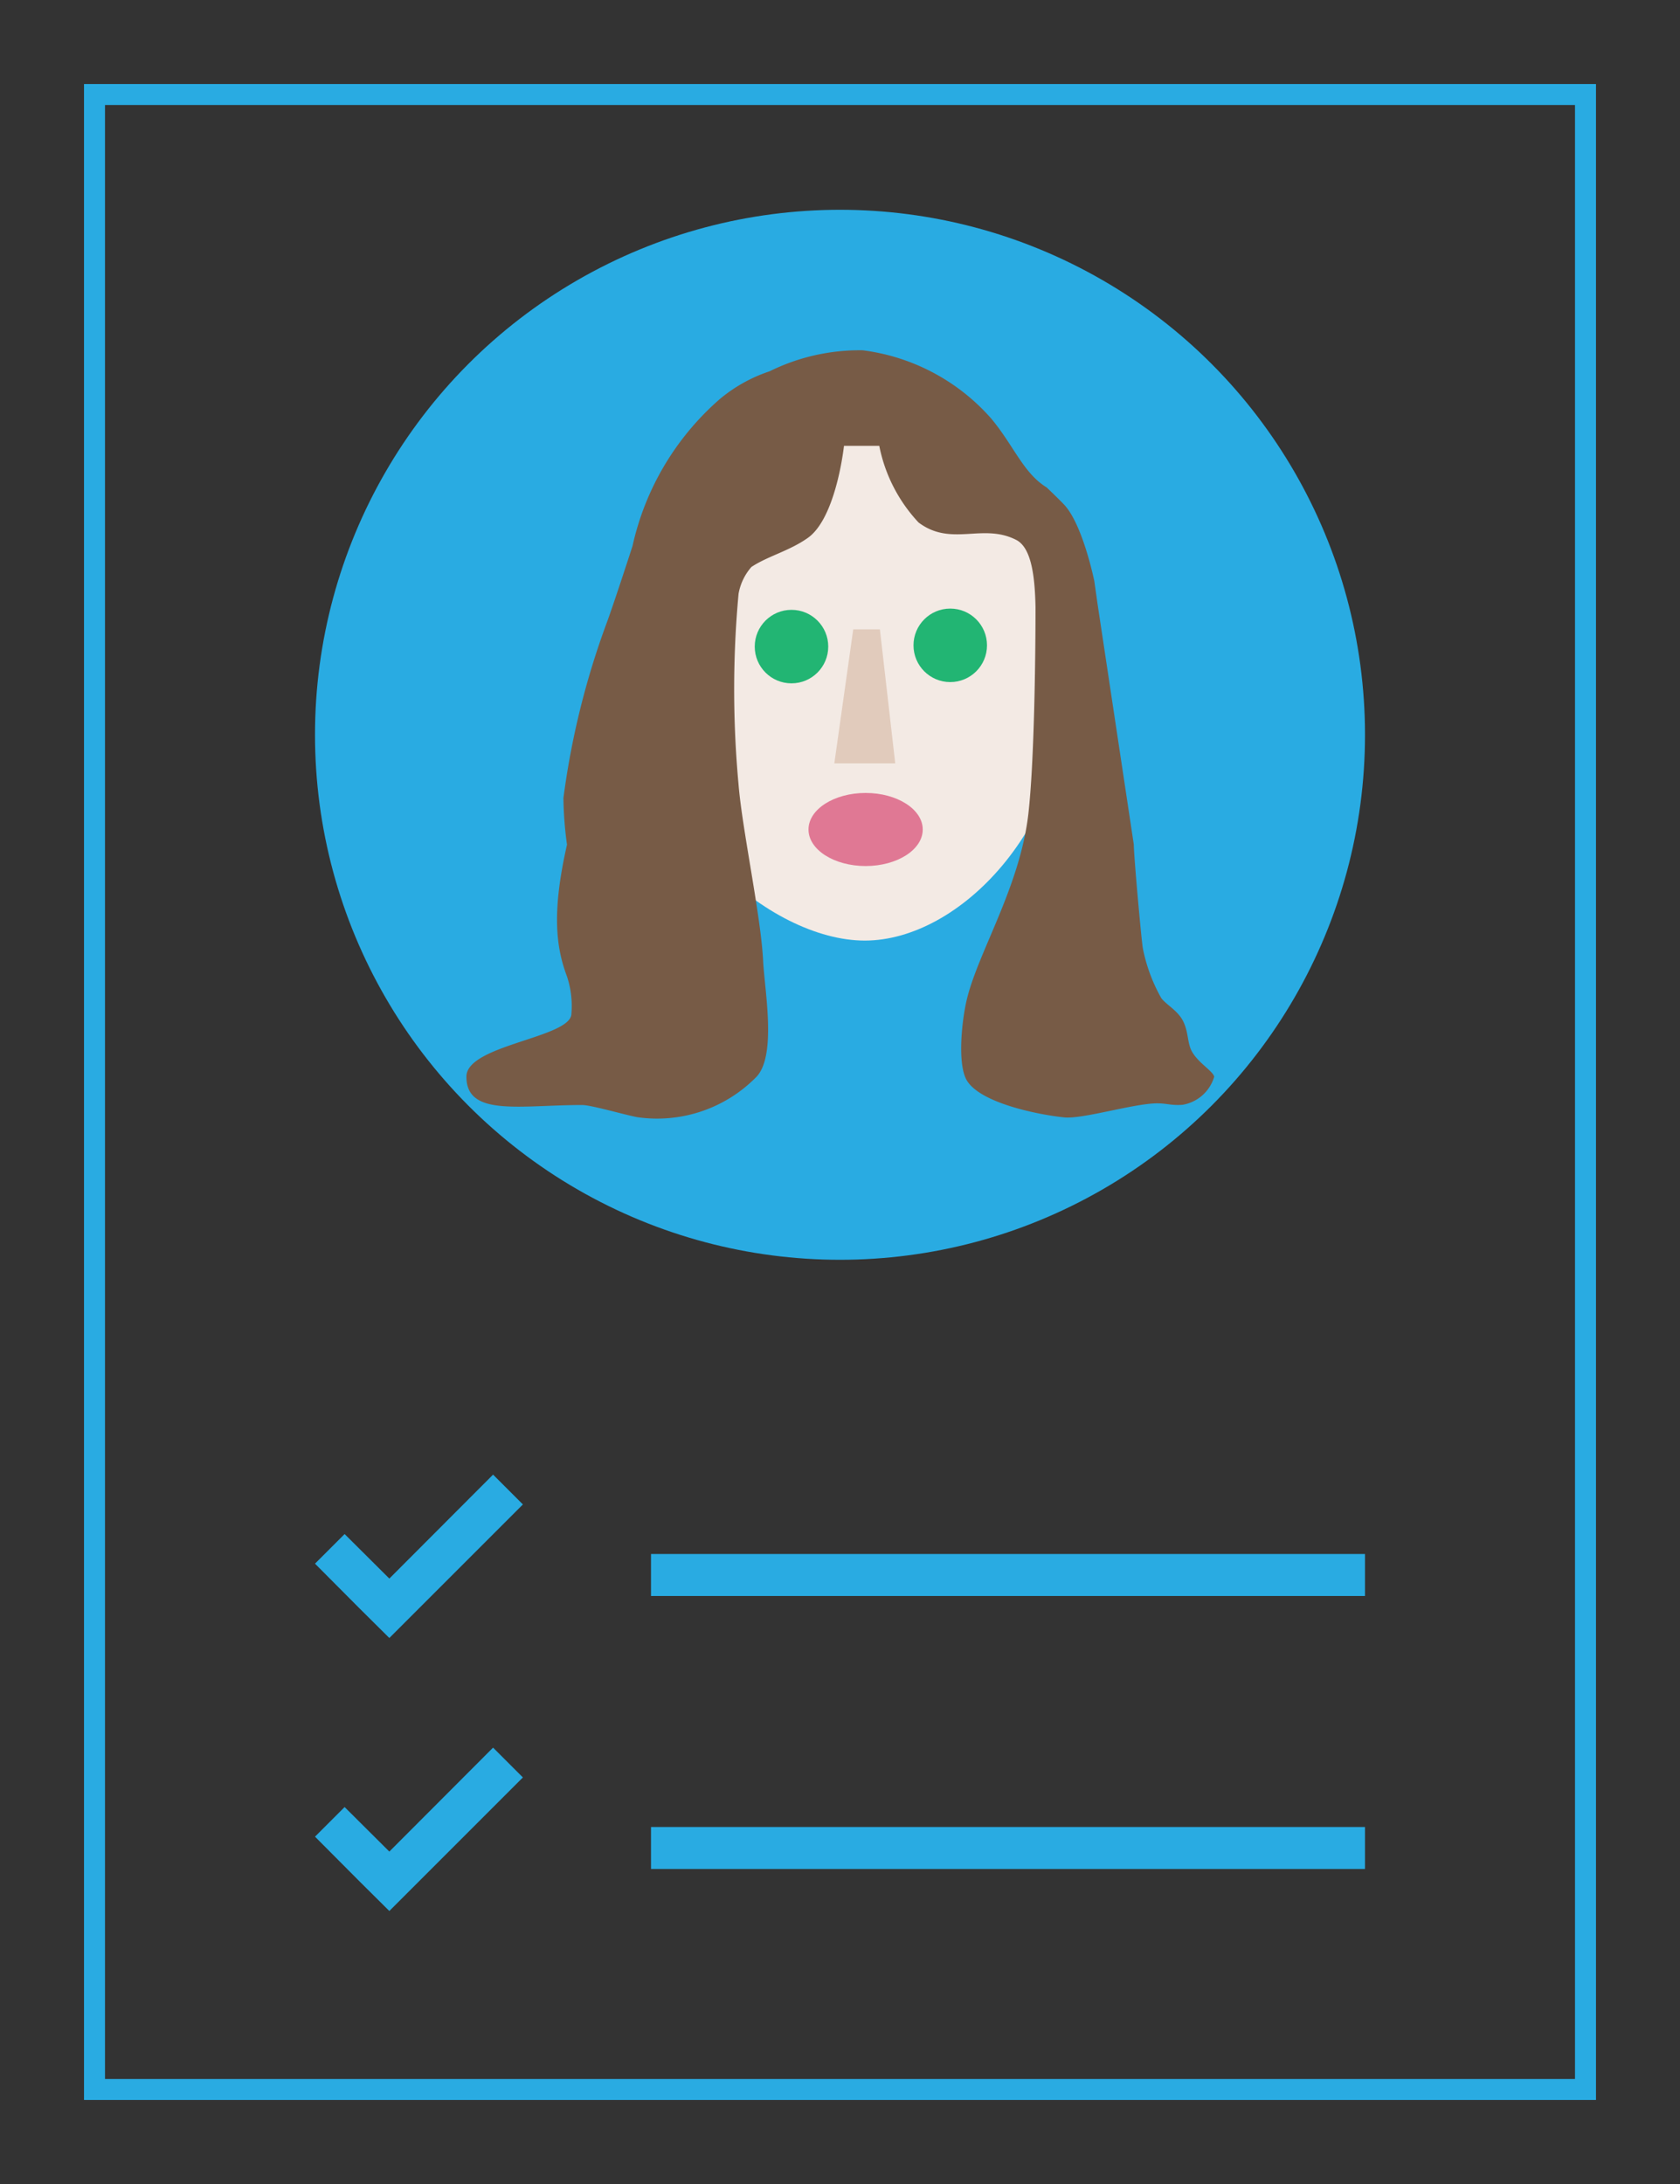 <svg id="Layer_1" data-name="Layer 1" xmlns="http://www.w3.org/2000/svg" viewBox="0 0 80 104"><rect x="0" y="0" width="80" height="104" fill="#333333" stroke="none"/><defs><style>.cls-1{fill:#29abe2;}.cls-2{fill:#f3eae4;}.cls-3{fill:#22b573;}.cls-4{fill:#e07894;}.cls-5{fill:#e1cbbc;}.cls-6{fill:#775b46;}</style></defs><title>userResearch1</title><circle class="cls-1" cx="40" cy="34.99" r="25"/><path class="cls-2" d="M50.9,32.34c0,7.06-5.21,12.45-9.72,12.45S30.32,39.4,30.32,32.34s4.61-12.78,10.29-12.78S50.9,25.29,50.9,32.34Z"/><circle class="cls-3" cx="45.25" cy="30.73" r="1.75"/><circle class="cls-3" cx="37.69" cy="30.79" r="1.75"/><ellipse class="cls-4" cx="41.22" cy="39.5" rx="2.72" ry="1.74"/><polygon class="cls-5" points="42.63 36.35 39.73 36.35 40.63 29.97 41.9 29.97 42.63 36.35"/><path class="cls-6" d="M56.78,50.11c-.25-.42-.17-.9-.42-1.44s-.8-.8-1.06-1.14a7.91,7.91,0,0,1-.88-2.38c-.06-.33-.42-4.27-.43-4.94L52.26,28.73l-.15-1.06s-.54-2.66-1.42-3.62c-.19-.21-.85-.84-.85-.84-1.11-.68-1.57-2-2.64-3.28a9.79,9.79,0,0,0-6.12-3.25,9.68,9.68,0,0,0-4.43,1A7.26,7.26,0,0,0,34.28,19a13,13,0,0,0-4.16,7s-.9,2.78-1.24,3.69A38.4,38.4,0,0,0,26.83,38,17.34,17.34,0,0,0,27,40.22c-.72,3.17-.54,4.85,0,6.28a4.47,4.47,0,0,1,.21,1.77c0,1.15-5,1.48-5,3,0,1.92,2.55,1.35,5.51,1.35.43,0,2,.46,2.63.58A6.62,6.62,0,0,0,36,51.3c1-1,.41-4.14.34-5.53-.1-2.12-1-6.29-1.17-8.4a49.45,49.45,0,0,1,0-9.1A2.64,2.64,0,0,1,35.78,27c.76-.51,1.8-.76,2.68-1.38,1.13-.79,1.6-3.31,1.73-4.39l1.68,0a7.44,7.44,0,0,0,1.87,3.65c1.57,1.18,3.06,0,4.67.84.72.39.87,1.78.9,3.18,0,2.46-.06,7.4-.34,9.85-.4,3.48-2.39,6.58-2.93,8.84-.23.94-.47,3.07,0,3.86.65,1.08,3.39,1.63,4.64,1.76.86.09,3.3-.66,4.41-.67.5,0,.68.11,1.22.07a1.9,1.9,0,0,0,1.51-1.34C57.75,51,57.1,50.64,56.78,50.11Z"/><path class="cls-1" d="M75,5V99H5V5H75m1-1H4v96H76V4Z"/><rect class="cls-1" x="31" y="74" width="34" height="2"/><polygon class="cls-1" points="18.54 75.17 16.41 73.05 15 74.46 17.12 76.59 18.54 78 19.95 76.59 24.9 71.64 23.48 70.22 18.54 75.17"/><rect class="cls-1" x="31" y="87" width="34" height="2"/><polygon class="cls-1" points="18.54 88.17 16.41 86.05 15 87.46 17.12 89.59 18.54 91 19.95 89.59 24.9 84.64 23.48 83.22 18.54 88.17"/></svg>